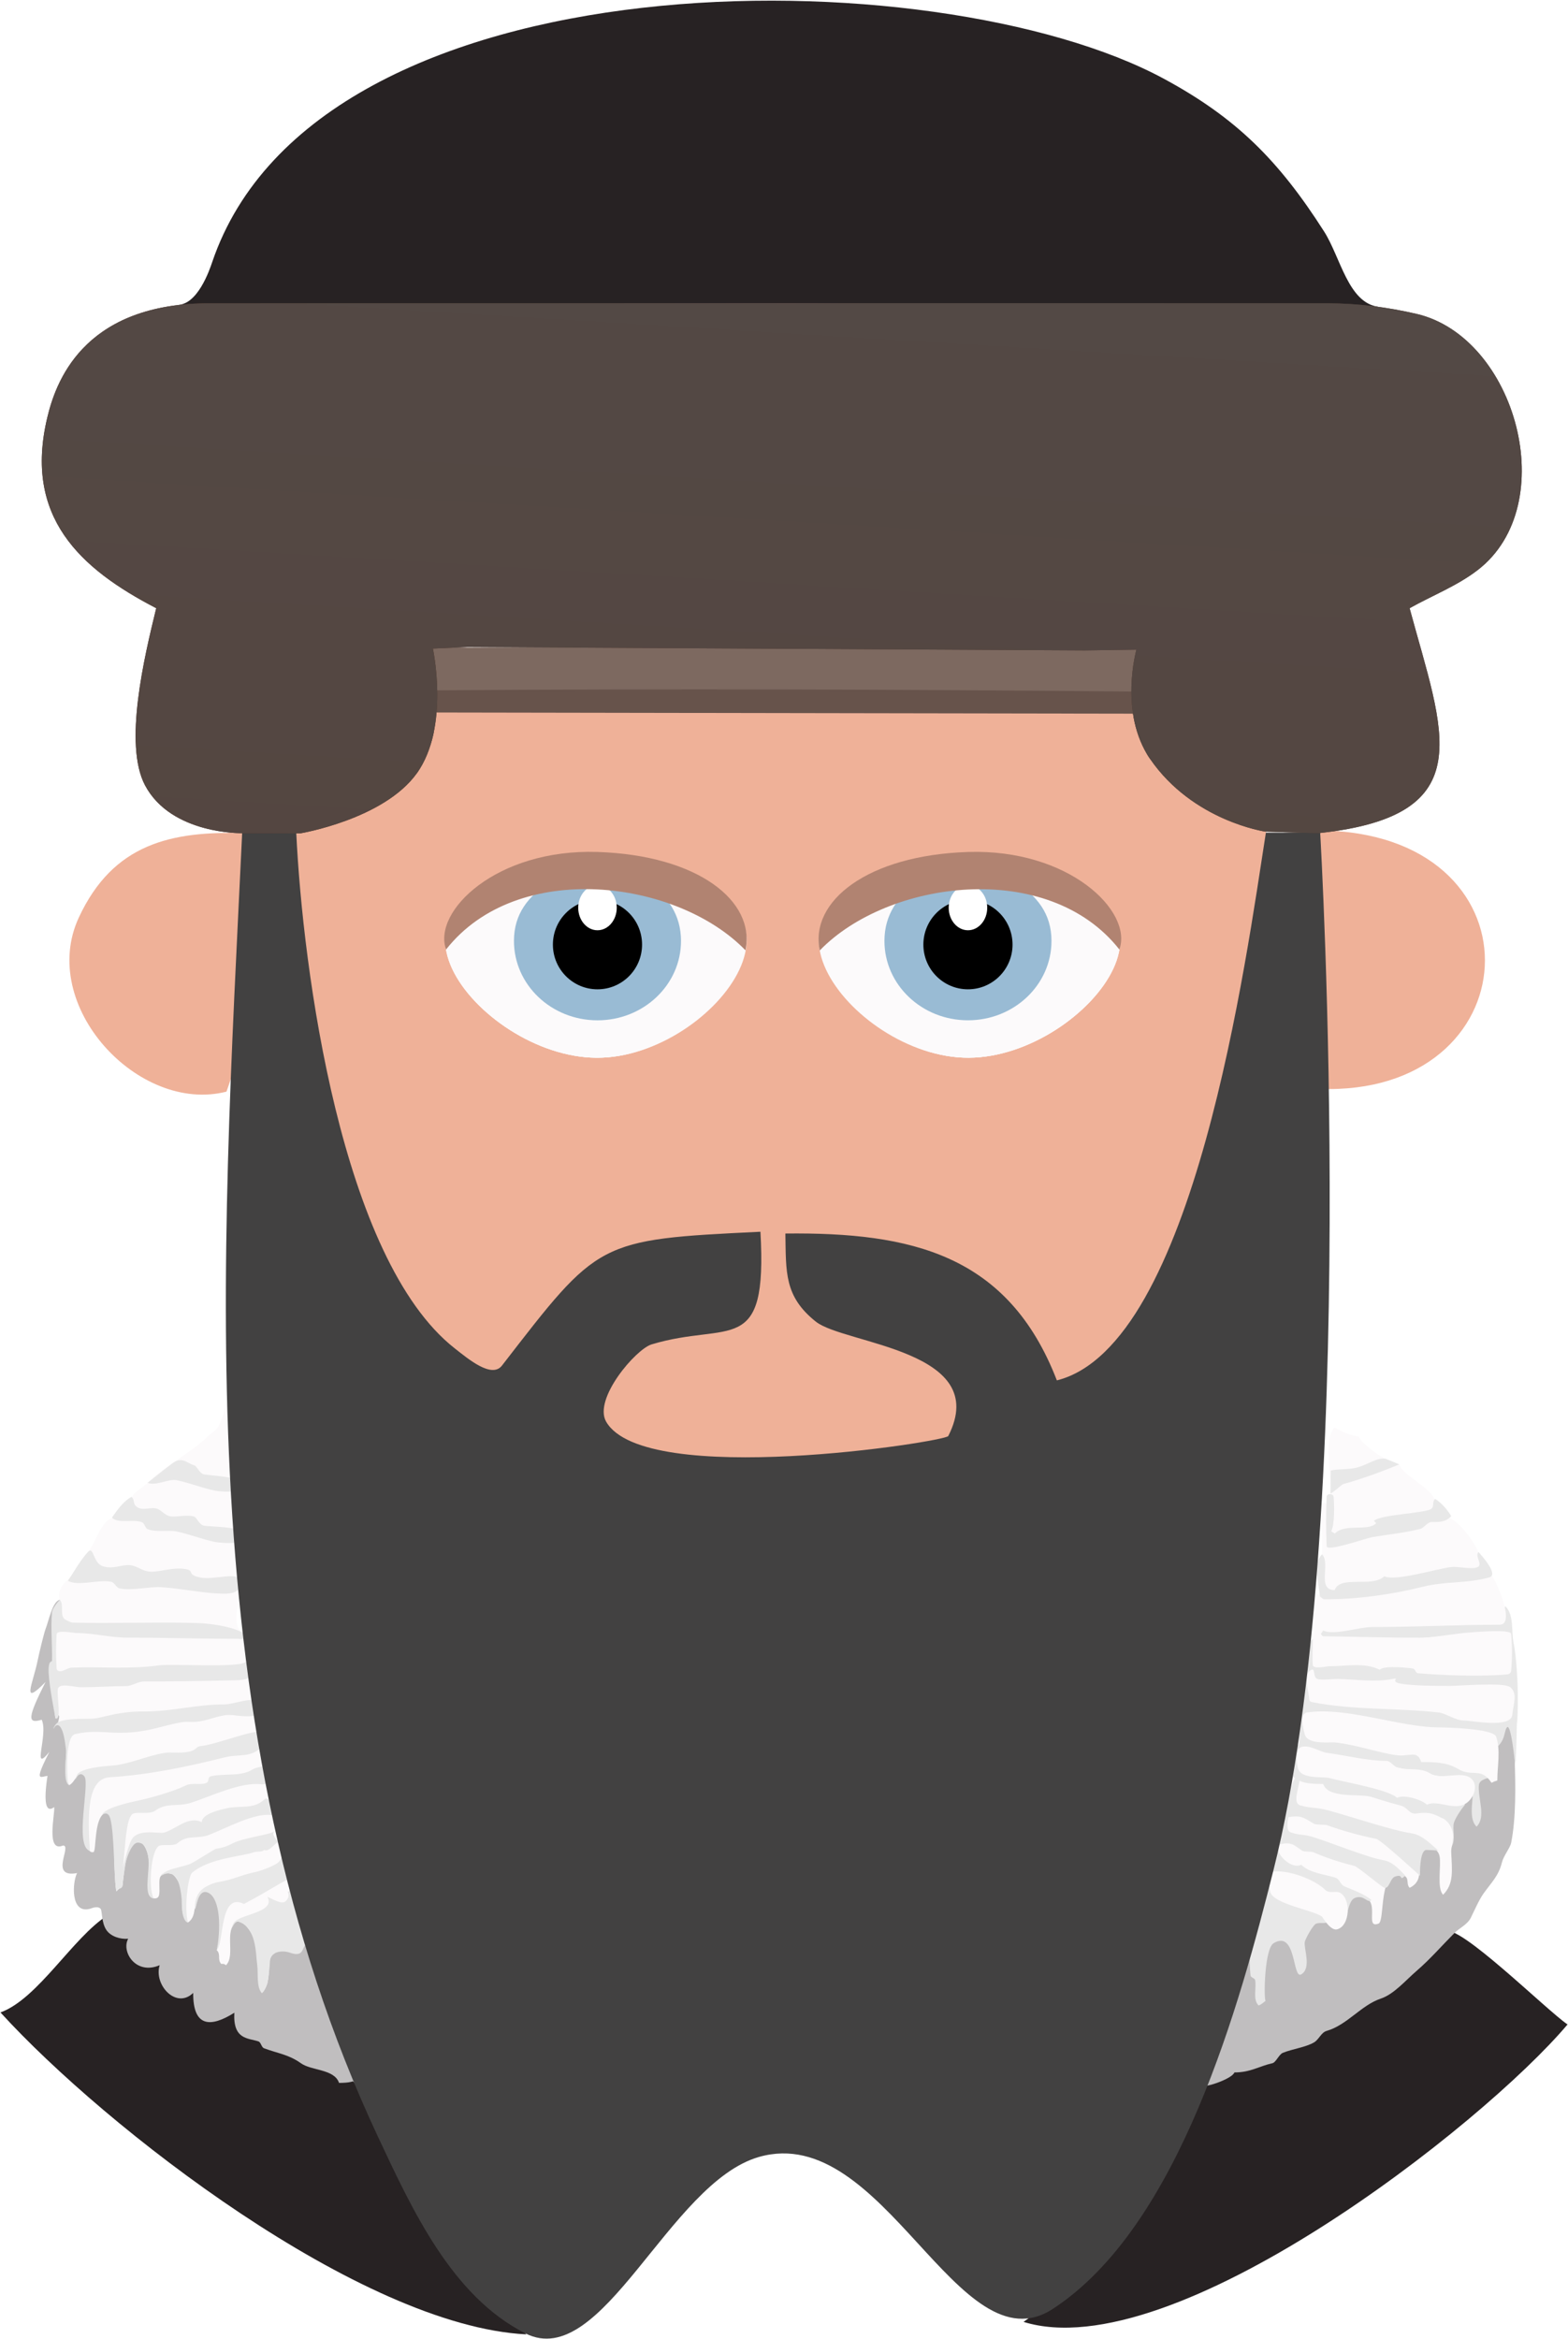 <?xml version="1.0" encoding="UTF-8" standalone="no"?>
<!DOCTYPE svg PUBLIC "-//W3C//DTD SVG 1.1//EN" "http://www.w3.org/Graphics/SVG/1.1/DTD/svg11.dtd">
<!-- Created with Vectornator (http://vectornator.io/) -->
<svg height="100%" stroke-miterlimit="10" style="fill-rule:nonzero;clip-rule:evenodd;stroke-linecap:round;stroke-linejoin:round;" version="1.1" viewBox="0 0 222 331" width="100%" xml:space="preserve" xmlns="http://www.w3.org/2000/svg" xmlns:vectornator="http://vectornator.io" xmlns:xlink="http://www.w3.org/1999/xlink">
<defs>
<filter color-interpolation-filters="sRGB" filterUnits="userSpaceOnUse" height="43.729" id="Filter" width="206.755" x="6.654" y="115.099">
<feDropShadow dx="-2.82391e-06" dy="0.769" flood-color="#000000" flood-opacity="0.6" in="SourceGraphic" result="Shadow" stdDeviation="1.269"/>
</filter>
<filter color-interpolation-filters="sRGB" filterUnits="userSpaceOnUse" height="121.802" id="Filter_2" width="144.008" x="38.432" y="89.361">
<feDropShadow dx="-2.82391e-06" dy="0.769" flood-color="#000000" flood-opacity="0.6" in="SourceGraphic" result="Shadow" stdDeviation="1.269"/>
</filter>
<filter color-interpolation-filters="sRGB" filterUnits="userSpaceOnUse" height="65.739" id="Filter_3" width="228.212" x="-3.106" y="268.505">
<feDropShadow dx="-2.82391e-06" dy="0.769" flood-color="#000000" flood-opacity="0.6" in="SourceGraphic" result="Shadow" stdDeviation="1.269"/>
</filter>
<filter color-interpolation-filters="sRGB" filterUnits="userSpaceOnUse" height="103.125" id="Filter_4" width="216.941" x="1.132" y="196.006">
<feDropShadow dx="-2.82391e-06" dy="0.769" flood-color="#000000" flood-opacity="0.6" in="SourceGraphic" result="Shadow" stdDeviation="1.269"/>
</filter>
<filter color-interpolation-filters="sRGB" filterUnits="userSpaceOnUse" height="12.572" id="Filter_5" width="107.862" x="57.072" y="93.354">
<feDropShadow dx="-6.49713e-06" dy="1.769" flood-color="#000000" flood-opacity="0.6" in="SourceGraphic" result="Shadow" stdDeviation="1.269"/>
</filter>
<filter color-interpolation-filters="sRGB" filterUnits="userSpaceOnUse" height="24.175" id="Filter_6" width="111.389" x="54.844" y="90.185">
<feDropShadow dx="-6.49713e-06" dy="1.769" flood-color="#000000" flood-opacity="0.6" in="SourceGraphic" result="Shadow" stdDeviation="1.269"/>
</filter>
<filter color-interpolation-filters="sRGB" filterUnits="userSpaceOnUse" height="219.432" id="Filter_7" width="162.626" x="28.806" y="115.415">
<feDropShadow dx="-2.82391e-06" dy="0.769" flood-color="#000000" flood-opacity="0.6" in="SourceGraphic" result="Shadow" stdDeviation="1.269"/>
</filter>
<filter color-interpolation-filters="sRGB" filterUnits="userSpaceOnUse" height="49.668" id="Filter_8" width="176.578" x="21.765" y="-3.847">
<feDropShadow dx="-2.82391e-06" dy="-0.769" flood-color="#000000" flood-opacity="0.6" in="SourceGraphic" result="Shadow" stdDeviation="1.269"/>
</filter>
<linearGradient gradientTransform="matrix(1 0 0 1 0 0)" gradientUnits="userSpaceOnUse" id="LinearGradient" x1="5.918" x2="215.457" y1="80.412" y2="80.412">
<stop offset="0" stop-color="#553325"/>
<stop offset="1" stop-color="#533d33"/>
</linearGradient>
<filter color-interpolation-filters="sRGB" filterUnits="userSpaceOnUse" height="81.353" id="Filter_9" width="215.883" x="2.746" y="40.504">
<feDropShadow dx="-2.82391e-06" dy="0.769" flood-color="#000000" flood-opacity="0.6" in="SourceGraphic" result="Shadow" stdDeviation="1.269"/>
</filter>
<linearGradient gradientTransform="matrix(1 0 0 1 4.44089e-16 0)" gradientUnits="userSpaceOnUse" id="LinearGradient_2" x1="113.714" x2="133.045" y1="313.38" y2="-4.742">
<stop offset="0" stop-color="#554138"/>
<stop offset="1" stop-color="#534a47"/>
</linearGradient>
<filter color-interpolation-filters="sRGB" filterUnits="userSpaceOnUse" height="81.353" id="Filter_10" width="215.883" x="2.746" y="38.966">
<feDropShadow dx="-2.82391e-06" dy="-0.769" flood-color="#000000" flood-opacity="0.6" in="SourceGraphic" result="Shadow" stdDeviation="1.269"/>
</filter>
<filter color-interpolation-filters="sRGB" filterUnits="userSpaceOnUse" height="32.52" id="Filter_11" width="49.514" x="112.289" y="121.197">
<feDropShadow dx="-1.8366e-06" dy="0.5" flood-color="#000000" flood-opacity="0.6" in="SourceGraphic" result="Shadow" stdDeviation="1.269"/>
<feGaussianBlur in="Shadow" result="Blur" stdDeviation="0.25"/>
</filter>
<filter color-interpolation-filters="sRGB" filterUnits="userSpaceOnUse" height="27.042" id="Filter_12" width="31.244" x="121.424" y="121.441">
<feDropShadow dx="-1.8366e-06" dy="0.5" flood-color="#000000" flood-opacity="0.6" in="SourceGraphic" result="Shadow" stdDeviation="1.269"/>
<feGaussianBlur in="Shadow" result="Blur" stdDeviation="0.25"/>
</filter>
<filter color-interpolation-filters="sRGB" filterUnits="userSpaceOnUse" height="32.519" id="Filter_13" width="49.51" x="112.727" y="121.441">
<feDropShadow dx="-1.8366e-06" dy="0.5" flood-color="#000000" flood-opacity="0.6" in="SourceGraphic" result="Shadow" stdDeviation="1.269"/>
<feGaussianBlur in="Shadow" result="Blur" stdDeviation="0.25"/>
</filter>
<filter color-interpolation-filters="sRGB" filterUnits="userSpaceOnUse" height="20.88" id="Filter_14" width="24.9" x="124.595" y="124.113">
<feGaussianBlur in="SourceGraphic" result="Blur" stdDeviation="0.25"/>
</filter>
<filter color-interpolation-filters="sRGB" filterUnits="userSpaceOnUse" height="19" id="Filter_15" width="18.968" x="127.562" y="124.923">
<feDropShadow dx="-2.82391e-06" dy="0.769" flood-color="#000000" flood-opacity="0.6" in="SourceGraphic" result="Shadow" stdDeviation="1.269"/>
</filter>
<filter color-interpolation-filters="sRGB" filterUnits="userSpaceOnUse" height="12.718" id="Filter_16" width="11.799" x="131.146" y="122.85">
<feDropShadow dx="-2.82391e-06" dy="0.769" flood-color="#000000" flood-opacity="0.6" in="SourceGraphic" result="Shadow" stdDeviation="1.269"/>
</filter>
<filter color-interpolation-filters="sRGB" filterUnits="userSpaceOnUse" height="20.26" id="Filter_17" width="49.153" x="112.742" y="117.878">
<feDropShadow dx="-1.82491e-06" dy="0.497" flood-color="#000000" flood-opacity="0.6" in="SourceGraphic" result="Shadow" stdDeviation="1.261"/>
</filter>
<filter color-interpolation-filters="sRGB" filterUnits="userSpaceOnUse" height="32.524" id="Filter_18" width="49.514" x="59.835" y="121.196">
<feDropShadow dx="-1.8366e-06" dy="0.5" flood-color="#000000" flood-opacity="0.6" in="SourceGraphic" result="Shadow" stdDeviation="1.269"/>
<feGaussianBlur in="Shadow" result="Blur" stdDeviation="0.25"/>
</filter>
<filter color-interpolation-filters="sRGB" filterUnits="userSpaceOnUse" height="27.044" id="Filter_19" width="31.244" x="68.97" y="121.441">
<feDropShadow dx="-1.8366e-06" dy="0.5" flood-color="#000000" flood-opacity="0.6" in="SourceGraphic" result="Shadow" stdDeviation="1.269"/>
<feGaussianBlur in="Shadow" result="Blur" stdDeviation="0.25"/>
</filter>
<filter color-interpolation-filters="sRGB" filterUnits="userSpaceOnUse" height="32.522" id="Filter_20" width="49.51" x="59.401" y="121.441">
<feDropShadow dx="-1.8366e-06" dy="0.5" flood-color="#000000" flood-opacity="0.6" in="SourceGraphic" result="Shadow" stdDeviation="1.269"/>
<feGaussianBlur in="Shadow" result="Blur" stdDeviation="0.25"/>
</filter>
<filter color-interpolation-filters="sRGB" filterUnits="userSpaceOnUse" height="20.883" id="Filter_21" width="24.9" x="72.142" y="124.113">
<feGaussianBlur in="SourceGraphic" result="Blur" stdDeviation="0.25"/>
</filter>
<filter color-interpolation-filters="sRGB" filterUnits="userSpaceOnUse" height="19.002" id="Filter_22" width="18.968" x="75.108" y="124.923">
<feDropShadow dx="-2.82391e-06" dy="0.769" flood-color="#000000" flood-opacity="0.6" in="SourceGraphic" result="Shadow" stdDeviation="1.269"/>
</filter>
<filter color-interpolation-filters="sRGB" filterUnits="userSpaceOnUse" height="12.719" id="Filter_23" width="11.799" x="78.692" y="122.849">
<feDropShadow dx="-2.82391e-06" dy="0.769" flood-color="#000000" flood-opacity="0.6" in="SourceGraphic" result="Shadow" stdDeviation="1.269"/>
</filter>
<filter color-interpolation-filters="sRGB" filterUnits="userSpaceOnUse" height="20.237" id="Filter_24" width="49.12" x="59.742" y="117.877">
<feDropShadow dx="-1.82491e-06" dy="0.497" flood-color="#000000" flood-opacity="0.6" in="SourceGraphic" result="Shadow" stdDeviation="1.261"/>
</filter>
</defs>
<path d="M0 0L222 0L222 331L0 331L0 0Z" fill="#424141" fill-opacity="0" fill-rule="nonzero" opacity="1" stroke="none"/>
<clipPath id="ArtboardFrame">
<rect height="331" width="222" x="0" y="0"/>
</clipPath>
<g clip-path="url(#ArtboardFrame)" id="Gutenberg-Shadowed" layerName="Gutenberg Shadowed">
<g opacity="1" layerName="Gutenberg.Shadowed">
<g opacity="1" layerName="Face">
<g filter="url(#Filter)" layerName="Group 1" shadowAngle="1.571" shadowColor="#000000" shadowOffset="0.769" shadowOpacity="0.6" shadowRadius="2.538">
<path d="M32.067 154.461C37.292 139.971 34.68 130.227 34.68 117.888C24.183 117.549 16.016 119.402 11.168 129.806C5.345 142.307 19.613 157.647 32.067 154.461Z" fill="#efb198" fill-rule="nonzero" opacity="1" stroke="none" layerName="path"/>
<path d="M188.107 154.098C217.181 154.098 218.518 117.697 186.698 117.502C186.977 129.618 187.514 156.699 188.107 154.098Z" fill="#efb198" fill-rule="nonzero" opacity="1" stroke="none" layerName="path"/>
</g>
<path d="M107.151 174.922C108.175 192.846 102.462 186.581 91.398 189.9C88.594 190.742 82.487 199.891 84.595 201.695C93.961 211.981 135.048 204.911 135.457 204.107C141.673 191.917 122.621 189.444 116.156 186.823C113.036 185.325 112.622 180.654 112.517 175.224C130.304 175.028 142.007 178.238 148.898 196.074C168.436 191.187 178.027 135.8 179.268 117.662C163.368 110.492 162.183 107.339 160.888 91.925L61.293 91.765C62.472 112.589 47.042 116.73 41.61 117.405C41.447 133.834 44.347 186.168 70.883 195.397C84.608 177.671 84.008 176.035 107.151 174.922Z" fill="#efb198" fill-rule="nonzero" filter="url(#Filter_2)" stroke="none" layerName="path" shadowAngle="1.571" shadowColor="#000000" shadowOffset="0.769" shadowOpacity="0.6" shadowRadius="2.538"/>
</g>
<g filter="url(#Filter_3)" layerName="Group 5" shadowAngle="1.571" shadowColor="#000000" shadowOffset="0.769" shadowOpacity="0.6" shadowRadius="2.538">
<path d="M221.934 286.452C209.833 300.772 165.99 335.062 144.916 328.538C158.145 319.223 160.997 307.729 169.438 295.749C172.766 291.025 177.912 291.428 186.699 285.821C195.485 280.213 199.383 277.301 204.584 273.32C206.372 271.952 218.953 284.427 221.934 286.452Z" fill="#272223" fill-rule="nonzero" opacity="1" stroke="none" layerName="Curve 1"/>
<path d="M0.066 284.751C14.945 301.069 51.108 329.125 74.517 330.303C63.698 318.611 59.216 307.478 50.723 295.425C47.395 290.702 42.62 290.153 32.473 282.849C23.73 276.553 16.892 269.944 15.203 271.025C10.285 274.169 5.391 282.814 0.066 284.751Z" fill="#272223" fill-rule="nonzero" opacity="1" stroke="none" layerName="path"/>
</g>
<g filter="url(#Filter_4)" layerName="Group 6" shadowAngle="1.571" shadowColor="#000000" shadowOffset="0.769" shadowOpacity="0.6" shadowRadius="2.538">
<g opacity="1" layerName="right">
<path d="M213.462 244.259C213.088 244.634 211.699 246.706 211.666 247.198C211.56 248.722 212.42 250.69 211.339 251.77C209.226 250.185 209.608 253.012 208.727 253.893C208.481 253.648 208.481 253.648 208.237 253.403C207.719 253.921 207.587 255.151 206.931 255.525C206.632 255.696 206.195 255.608 205.951 255.852C206.114 256.015 206.114 256.015 206.278 256.178C205.385 257.964 205.814 259.881 204.971 261.567C204.07 263.369 206.128 265.634 204.645 267.117C203.937 266.409 204.876 259.473 201.869 261.077C201.187 261.44 200.807 262.301 200.073 262.546C200.073 263.586 200.482 264.912 199.747 265.648C199.502 265.403 199.502 265.403 199.257 265.158C199.093 265.24 199.093 265.24 198.93 265.321C195.736 262.127 195.201 271.5 194.849 271.852C194.055 271.059 195.048 269.864 194.359 269.076C190.678 264.87 190.646 272.669 189.298 272.669C187.784 272.669 187.305 270.179 185.052 272.995C184.889 272.832 184.889 272.832 184.726 272.669C183.102 274.293 185.697 277.249 184.073 278.873C183.422 278.221 183.301 276.219 183.093 275.281C182.84 274.139 180.021 274.415 179.501 275.281C178.282 277.314 179.722 282.081 178.358 283.445C177.585 282.671 178.228 281.256 178.031 280.179C177.977 279.876 177.41 279.832 177.378 279.526C177.184 277.577 177.482 275.605 177.378 273.648C177.368 273.436 176.873 273.232 176.725 273.158C175.677 274.208 177.121 275.865 176.072 276.914C175.91 276.832 175.91 276.832 175.746 276.751C174.653 277.843 175.907 279.53 175.257 280.833C174.928 281.488 173.754 282.236 173.624 282.955C173.275 284.871 174.383 285.913 172.481 286.546C172.481 288.75 171.665 290.913 170.848 292.751C170.503 293.527 169.571 293.997 169.868 295.037C170.049 295.671 174.45 294.189 174.767 293.241C177.062 293.241 178.236 292.361 180.154 291.935C180.644 291.826 181.086 290.68 181.624 290.465C183.039 289.899 184.796 289.702 186.032 288.996C186.734 288.595 187.05 287.586 187.828 287.363C190.724 286.536 192.714 283.721 195.502 282.792C197.366 282.17 199.047 280.173 200.563 278.873C202.451 277.255 204.246 275.191 205.951 273.485C206.606 272.831 207.766 272.305 208.237 271.362C208.673 270.49 209.387 268.839 210.033 267.934C211.185 266.321 212.162 265.46 212.646 263.526C212.881 262.583 213.81 261.456 213.952 260.75C214.658 257.22 214.579 252.536 214.442 248.831C214.382 247.243 215.102 245.079 213.462 244.259Z" fill="#c0bebf" fill-rule="nonzero" opacity="1" stroke="none" layerName="path"/>
<path d="M213.135 227.279C212.413 228.003 213.357 229.046 212.319 229.565C210.664 230.393 208.61 229.387 206.768 229.565C202.703 229.958 198.606 229.891 194.523 229.891C193.198 229.891 187.016 230.102 186.685 230.871C186.624 231.015 186.575 231.839 187.012 231.851C190.983 231.956 194.958 231.904 198.93 231.851C203.277 231.794 207.2 231.034 211.666 231.034C211.733 231.034 213.601 230.975 213.625 231.361C213.727 232.991 213.727 234.63 213.625 236.259C213.615 236.413 213.451 236.568 213.299 236.586C209.739 236.981 203.848 236.77 200.726 236.423C200.42 236.388 200.376 235.827 200.073 235.77C199.761 235.71 195.918 235.354 195.339 235.933C192.73 234.629 188.969 236.205 186.195 235.28C186.195 234.132 186.68 232.662 185.869 231.851C184.737 232.983 185.307 236.005 185.052 237.402C184.998 237.705 184.463 237.754 184.399 238.055C184.341 238.332 183.951 241.709 183.909 242.301C183.809 243.766 184.011 245.243 183.909 246.708C183.889 247.014 183.251 247.145 183.093 247.198C183.093 247.906 183.121 248.614 183.093 249.321C183.067 249.976 183.017 250.631 182.93 251.28C182.661 253.297 185.717 251.946 186.685 252.913C186.522 253.158 186.522 253.158 186.359 253.403C186.984 254.028 192.741 254.223 194.033 254.546C195.499 254.912 195.06 256.723 196.939 257.055C197.359 257.129 198.542 256.169 198.93 256.342C200.414 257.001 202.726 256.724 204.318 257.321C205.268 257.677 204.659 260.927 205.298 261.567C206.149 260.716 205.686 259.374 205.794 258.177C205.862 257.435 206.963 255.896 207.421 255.362C206.022 253.963 203.72 255.786 202.196 254.872C201.057 254.189 199.289 253.753 197.897 253.5C195.941 253.144 194.317 253.012 192.563 252.26C191.607 251.85 191.032 252.265 190.006 251.808C189.492 251.58 188.819 251.363 188.318 251.28C187.272 251.106 186.042 251.448 185.052 250.953C184.012 250.433 182.996 247.838 184.563 247.525C185.018 247.434 186.446 248.173 187.929 248.469C190.07 248.897 192.386 248.981 192.563 249.157C193.079 248.9 203.015 251.348 204.645 251.443C204.736 251.449 208.12 251.232 208.4 252.26C208.899 254.087 207.675 257.086 209.053 258.464C210.441 257.077 209.222 254.543 209.38 252.586C209.446 251.776 210.643 251.621 211.176 251.443C210.134 249.88 207.053 250.993 206.441 249.157C205.143 249.157 202.148 249.599 201.216 248.668C201.379 248.504 201.379 248.504 201.543 248.341C200.616 247.414 198.925 248.171 197.624 248.014C194.193 247.603 190.279 246.428 186.522 246.218C186.198 246.201 186.022 246.282 185.706 246.055C184.595 245.262 184.852 244.724 185.052 243.117C185.124 242.545 191.699 242.579 192.727 243.607C194.326 242.806 199.244 243.983 201.053 244.586C204.207 245.638 208.028 244.307 211.176 245.565C211.93 245.867 211.271 246.804 211.829 247.361C212.746 246.444 212.847 246.065 213.135 244.912C213.353 244.042 213.857 243.321 214.538 249.859C214.727 247.687 214.727 244.333 214.768 243.932C215.053 241.141 214.877 235.332 214.278 232.341C213.972 230.81 214.377 228.521 213.135 227.279Z" fill="#e8e8e8" fill-rule="nonzero" opacity="1" stroke="none" layerName="path"/>
<path d="M186.359 225.483C185.125 226.717 186.079 228.964 186.032 230.708C186.018 231.201 185.869 231.685 185.869 232.177C185.869 233.32 185.77 234.467 185.869 235.606C185.923 236.221 187.87 235.77 188.155 235.77C190.555 235.77 193.192 235.186 195.339 236.259C196.02 235.577 199.788 236.031 200.073 236.096C200.373 236.165 200.42 236.721 200.726 236.749C204.047 237.051 209.806 237.261 213.462 236.912C213.692 236.89 213.932 236.652 213.952 236.423C214.1 234.687 214.1 232.933 213.952 231.198C213.886 230.439 208.481 230.975 207.713 231.018C206.684 231.075 202.562 231.734 201.538 231.734C195.956 231.734 193.273 231.604 187.338 231.524C187.185 231.522 187.12 231.306 187.012 231.198C187.175 230.953 187.175 230.953 187.338 230.708C188.822 231.45 192.43 230.218 194.196 230.218C200.28 230.218 206.414 229.891 212.319 229.891C214.785 229.891 211.42 222.782 211.013 222.708C209.384 222.412 207.909 223.478 206.441 223.687C202.067 224.313 197.993 224.452 193.869 225.483C192.097 225.927 187.813 226.575 186.359 225.483Z" fill="#fcfafb" fill-rule="nonzero" opacity="1" stroke="none" layerName="path"/>
<path d="M188.971 201.973C187.34 203.604 188.485 208.466 188.374 211.32C188.343 212.116 188.539 212.691 188.155 213.075C187.828 212.829 187.828 212.829 187.502 212.585C187.393 212.693 187.182 212.758 187.175 212.911C187.071 215.249 187.175 217.592 187.175 219.932C187.175 220.438 186.416 225.483 188.645 225.483C189.146 225.483 189.298 224.615 189.788 224.503C190.861 224.26 192.109 224.581 193.053 224.013C194.161 223.35 194.938 224.414 195.992 223.36C196.699 223.714 197.702 223.271 198.44 223.197C200.375 223.004 208.309 221.519 209.38 222.055C210.918 220.517 206.3 214.376 204.645 214.708C202.549 215.127 200.451 215.974 198.604 216.667C197.236 217.18 195.325 216.865 193.869 217.157C192.16 217.498 189.598 219.053 187.828 218.463C187.828 217.166 187.558 217.589 188.155 216.993C189.202 218.041 198.684 214.244 199.583 214.054C199.835 214.002 202.796 214.54 203.175 213.401C204.008 210.902 198.769 209.161 198.114 207.197C196.767 207.197 192.772 204.397 192.4 203.278C191.715 203.278 189.38 202.38 188.971 201.973Z" fill="#fcfafb" fill-rule="nonzero" opacity="1" stroke="none" layerName="path"/>
<path d="M182.767 251.117C181.718 252.165 181.95 254.41 181.95 255.852C181.95 256.832 181.758 257.83 181.95 258.791C182.114 259.611 185.251 260.191 185.869 260.26C186.795 260.363 187.244 261.267 187.991 261.567C188.71 261.854 190.169 261.664 190.93 261.893C191.904 262.185 192.613 263.112 193.543 263.526C194.26 263.845 197.034 263.624 197.678 264.268C196.705 264.46 193.454 264.429 191.793 263.884C188.218 262.712 183.144 259.971 180.807 260.75C180.807 261.403 180.679 262.069 180.807 262.71C180.948 263.415 188.437 265.942 189.788 266.954C190.71 267.646 192.069 266.942 192.563 268.423C195.742 268.423 193.04 273.033 195.176 272.179C196.152 271.788 195.053 264.229 198.604 265.321C199.657 265.646 198.997 266.53 199.583 267.117C201.713 266.052 200.558 264.193 201.216 262.383C201.788 260.811 203.597 261.315 203.829 262.71C204.054 264.066 203.407 267.186 204.318 268.097C205.858 266.557 205.588 264.716 205.461 262.056C205.431 261.432 205.825 260.35 205.712 259.479C205.577 258.437 204.901 257.632 204.408 257.382C203.191 256.764 202.499 256.301 200.597 256.597C199.466 256.772 199.393 255.758 198.303 255.481C196.444 255.008 194.206 254.262 194.033 254.219C192.305 253.787 188.028 254.492 187.338 252.423C185.356 252.423 183.996 252.347 182.767 251.117Z" fill="#fcfafb" fill-rule="nonzero" opacity="1" stroke="none" layerName="path"/>
<path d="M182.555 254.757C181.611 255.7 181.363 258.456 181.134 259.771C181.091 260.017 180.205 260.72 180.154 261.077C179.815 263.452 179.5 265.17 179.174 267.444C179.076 268.136 178.091 268.914 178.031 269.566C177.934 270.651 178.172 271.752 178.031 272.832C177.977 273.253 177.086 273.225 177.052 273.648C176.898 275.602 176.857 277.577 177.052 279.526C177.083 279.832 177.652 279.876 177.705 280.179C177.912 281.369 177.34 282.917 178.195 283.772C178.765 283.486 178.424 283.681 179.174 283.118C178.906 282.579 179.042 275.719 180.317 274.955C183.575 273 182.964 280.127 184.236 279.363C185.71 278.478 184.592 275.762 184.726 274.791C184.776 274.432 185.882 272.349 186.359 272.179C186.932 271.974 187.725 272.282 188.155 271.852C187.543 271.241 187.738 271.581 187.502 270.873C186.024 270.873 185.407 269.93 184.073 269.566C181.968 268.992 179.746 268.502 180.154 265.648C180.323 264.468 184.7 266.439 185.052 266.791C185.138 266.877 185.258 266.954 185.379 266.954C185.627 266.954 189.889 268.341 189.951 268.423C190.412 269.039 190.646 269.707 190.649 270.925C190.652 271.799 190.835 269.01 191.747 268.587C193.093 267.962 193.616 269.41 194.163 268.862C193.383 268.083 191.405 267.356 190.441 266.954C189.63 266.617 189.792 265.894 188.971 265.648C187.407 265.178 185.399 265.015 184.236 263.853C182.512 264.714 179.723 261.261 181.46 260.914C182.965 260.612 183.341 261.187 184.399 261.893C184.582 262.014 185.728 261.996 185.869 262.056C187.825 262.894 189.64 263.489 191.747 264.016C192.284 264.15 195.525 266.953 195.994 267.096C196.701 267.314 196.8 265.788 197.496 265.536C198.845 265.044 198.007 266.336 198.962 265.38C198.056 264.473 197.19 263.442 195.887 263.215C193.662 262.829 189.109 260.984 186.21 260.03C184.429 259.444 184.21 259.762 182.767 259.281C181.522 258.865 183.081 255.809 182.555 254.757Z" fill="#e8e8e8" fill-rule="nonzero" opacity="1" stroke="none" layerName="path"/>
<path d="M201.216 249.321C203.159 249.321 204.862 249.353 206.441 250.3C208.468 251.517 209.636 249.949 211.176 252.26C211.656 252.019 211.387 252.135 211.992 251.933C211.992 249.864 212.483 247.692 211.829 245.729C211.452 244.598 204.865 244.422 203.829 244.422C198.112 244.422 190.812 241.477 185.052 242.301C184.023 242.447 184.464 244.396 184.726 245.402C185.117 246.901 188.261 246.477 188.971 246.545C191.796 246.815 195.009 247.968 197.624 248.341C199.61 248.625 200.622 247.536 201.216 249.321Z" fill="#fcfafb" fill-rule="nonzero" opacity="1" stroke="none" layerName="path"/>
<path d="M185.706 236.259C184.394 236.803 185.27 239.089 185.379 240.505C185.391 240.658 185.555 240.801 185.706 240.831C191.532 241.996 197.61 241.646 203.665 242.301C204.69 242.411 206.058 243.444 207.257 243.444C208.31 243.444 213.95 244.609 214.115 242.627C214.229 241.249 214.947 239.577 213.789 238.709C212.858 238.01 206.785 238.545 205.298 238.545C203.275 238.545 200.124 238.548 198.277 238.219C196.636 237.925 198.395 237.313 197.134 237.566C194.626 238.067 192.018 237.619 189.461 237.566C188.672 237.549 187.141 237.772 186.522 237.566C185.857 237.344 186.248 236.034 185.706 236.259Z" fill="#fcfafb" fill-rule="nonzero" opacity="1" stroke="none" layerName="path"/>
<path d="M197.787 254.382C198.817 253.868 201.312 254.641 202.032 255.362C203.605 254.576 206.031 256.408 207.747 255.035C208.714 254.262 209.362 252.507 208.237 251.607C206.866 250.511 204.07 251.921 202.522 250.953C201.048 250.032 199.611 250.553 197.95 250.137C197.338 249.985 196.857 249.157 196.319 249.157C193.568 249.157 190.619 248.387 187.828 248.014C186.891 247.889 185.377 246.818 184.236 247.198C183.18 247.55 183.708 249.986 183.746 250.137C184.173 251.846 187.266 251.306 188.318 251.607C190.174 252.137 196.616 253.211 197.787 254.382Z" fill="#fcfafb" fill-rule="nonzero" opacity="1" stroke="none" layerName="path"/>
<path d="M187.175 219.932C185.788 221.32 186.74 223.85 186.848 225.81C186.855 225.929 187.358 226.299 187.502 226.299C192.157 226.299 197.039 225.62 201.356 224.54C204.724 223.698 207.535 224.101 210.85 223.197C212.29 222.805 209.616 219.952 209.337 219.604C208.762 220.179 209.964 221.355 209.217 221.729C208.422 222.125 206.491 221.614 205.461 221.729C203.464 221.95 197.536 223.806 195.992 223.034C194.334 224.692 189.69 222.838 188.971 224.993C186.369 224.993 188.436 221.194 187.175 219.932Z" fill="#e8e8e8" fill-rule="nonzero" opacity="1" stroke="none" layerName="path"/>
<path d="M180.154 264.831C179.231 264.956 179.719 266.682 179.827 267.607C180.035 269.37 186.021 270.293 187.175 271.199C187.233 271.245 188.358 273.23 189.298 272.995C191.187 272.523 191.335 268.531 189.624 267.77C189.128 267.55 188.144 267.923 187.665 267.444C186.184 265.963 182.459 264.519 180.154 264.831Z" fill="#fcfafb" fill-rule="nonzero" opacity="1" stroke="none" layerName="path"/>
<path d="M205.461 214.544C205.08 213.782 203.942 212.478 203.175 212.095C202.683 212.589 203.162 213.245 202.522 213.565C201.402 214.125 195.402 214.317 194.523 215.197C194.686 215.361 194.686 215.361 194.849 215.524C193.608 216.764 190.477 215.488 188.971 216.993C188.726 216.83 188.726 216.83 188.481 216.667C188.971 215.687 188.927 212.84 188.808 211.769C188.757 211.315 187.85 211.287 187.828 211.769C187.725 214.106 187.725 216.452 187.828 218.789C187.865 219.617 193.364 217.648 194.359 217.483C196.701 217.093 198.813 216.901 201.053 216.34C201.64 216.194 202.085 215.361 202.686 215.361C203.794 215.361 204.601 215.405 205.461 214.544Z" fill="#e8e8e8" fill-rule="nonzero" opacity="1" stroke="none" layerName="path"/>
<path d="M183.878 250.942C182.75 251.885 182.452 254.64 182.179 255.955C182.127 256.202 180.492 257.445 182.569 257.098C184.369 256.797 184.819 257.372 186.084 258.078C186.303 258.199 187.673 258.181 187.841 258.241C190.181 259.079 192.351 259.674 194.871 260.201C195.513 260.335 201.045 265.413 201.045 265.413C201.045 265.413 200.947 261.751 201.955 261.764C202.729 261.774 203.643 261.846 203.643 261.846C202.559 260.938 201.38 259.626 199.822 259.4C197.161 259.014 191.716 257.169 188.25 256.215C186.12 255.629 185.857 255.946 184.131 255.466C182.643 255.05 184.507 251.994 183.878 250.942Z" fill="#e8e8e8" fill-rule="nonzero" opacity="1" stroke="none" layerName="path"/>
<path d="M188.374 211.32C188.623 211.295 190.001 210.038 190.174 209.992C192.572 209.343 195.745 208.204 198.114 207.197L196.181 206.411C194.918 206.219 193.802 207.168 192.219 207.625C190.961 207.988 189.186 207.82 188.406 208.095L188.374 211.32Z" fill="#e8e8e8" fill-rule="nonzero" opacity="1" stroke="none" layerName="path"/>
</g>
<g opacity="1" layerName="Group 9">
<path d="M6.993 247.876C4.073 253.604 6.592 250.375 7.535 251.565C7.813 251.916 7.164 253.75 7.812 253.626C7.812 253.626 8.839 253.28 9.085 253.918C9.214 254.252 8.821 255.987 9.246 257.225C9.633 258.354 10.393 243.425 9.443 244.244C9.231 243.879 9.336 244.084 8.292 242.692C8.207 237.989 9.168 226.215 8.467 226.368C7.423 226.597 6.931 229.262 6.447 230.504C6.244 231.026 5.544 233.882 5.329 234.958C4.693 238.146 2.886 241.634 6.447 237.993C3.846 243.144 3.887 243.94 5.906 243.334C6.878 245.468 4.383 251.106 6.993 247.876ZM10.915 265.032C10.271 266.193 9.876 270.969 12.842 270.054C12.842 270.054 13.887 269.59 14.268 270.123C14.468 270.402 14.359 272.014 15.042 273.058C15.664 274.01 17.032 274.418 18.146 274.324C17.14 276.155 19.222 279.513 22.606 278.067C21.739 280.848 24.947 284.345 27.354 281.986C27.316 286.816 29.783 286.935 33.178 284.793C32.968 288.619 35.125 288.36 36.571 288.842C36.975 288.977 36.99 289.673 37.388 289.822C39.319 290.547 40.865 290.696 42.612 291.945C44.108 293.013 47.341 292.743 48 294.72C53.858 294.72 48.311 291.493 48.164 288.842C48.115 287.973 48.26 287.096 48.164 286.23C48.108 285.731 47.17 285.729 47.021 285.251C46.491 283.557 47.675 283.292 46.204 282.802C46.204 279.903 45.308 280.934 45.062 279.373C44.926 278.513 45.158 277.626 45.062 276.761C45.011 276.302 44.56 274.364 43.58 274.147C43.134 274.048 42.745 275.209 42.148 275.452C43.589 269.628 41.829 268.322 41.278 267.771C41.278 268.459 40.813 271.163 40.169 273.524C39.171 277.184 38.783 275.918 38.284 277.094C37.884 278.034 38.444 280.64 37.078 282.006C36.391 281.114 36.589 278.27 36.559 277.357C36.436 273.538 34.3 271.63 33.649 271.882C33.535 271.927 33.202 271.852 32.74 272.949C32.219 274.19 32.163 277.904 32 278.067C31.368 277.435 31.876 275.416 30.694 275.944C31.08 274.653 31.405 273.384 31.149 271.53C30.848 269.354 30.308 267.495 28.898 267.617C27.808 267.711 27.887 270.423 26.775 271.536C25.503 270.688 26.229 268.534 25.736 266.711C25.569 266.09 25.286 265.5 24.951 265.157C24.376 264.569 23.646 264.534 23.079 265.05C22.181 265.866 22.193 267.791 21.714 268.27C21.009 267.566 21.249 264.78 21.063 263.131C20.952 262.143 20.502 260.743 19.652 260.634C18.712 260.513 18.126 262.116 17.827 263.352C17.556 264.471 17.352 266.793 17.352 266.793C17.352 266.793 17.171 266.935 16.979 267.127C15.784 266.53 17.661 250.546 13.224 258.311C12.679 259.263 13.773 260.537 12.897 261.413C12.323 260.84 13.6 246.889 10.121 252.107C9.614 251.768 9.496 243.607 7.999 244.106C6.915 244.468 7.479 247.82 7.183 249.004C6.69 250.975 5.586 257.267 7.672 255.699C7.812 256.609 6.457 262.197 8.918 261.132C10.261 261.115 6.878 265.78 10.915 265.032Z" fill="#c0bebf" fill-rule="nonzero" opacity="1" stroke="none" layerName="Curve 4"/>
<path d="M32.029 198.409C31.628 200.052 31.727 200.025 30.927 201.825C30.681 202.379 30.073 202.604 29.551 203.125C27.083 205.593 23.461 207.256 20.897 209.819C19.877 210.84 18.064 211.442 18.611 213.085C18.743 213.48 21.335 214.444 23.732 214.905C25.588 215.262 27.355 215.134 27.591 215.371C27.51 215.534 27.51 215.534 27.428 215.697C28.759 217.028 31.915 215.392 32.979 217.167C33.441 217.936 31.233 218.056 30.367 217.82C28.82 217.398 26.412 217.066 24.979 216.35C24.249 215.985 23.325 216.534 22.53 216.35C20.216 215.817 19.09 214.2 16.162 214.718C14.216 215.061 13.576 218.439 12.402 219.613C11.745 220.413 10.068 223.159 9.591 223.636C9.426 223.512 7.98 224.978 8.45 226.348C8.862 227.55 8.556 229.158 8.979 229.412C9.097 229.483 9.967 229.734 10.121 229.738C14.583 229.845 19.048 229.797 23.51 229.902C25.892 229.957 31.828 229.404 33.469 231.045C33.36 231.208 33.339 231.524 33.143 231.534C30.426 231.691 27.7 231.534 24.979 231.534C22.534 231.534 19.994 231.371 17.632 231.371C17.096 231.371 16.686 230.834 16.162 230.718C14.556 230.361 9.845 230.134 8.162 230.555C7.938 230.61 7.692 230.815 7.672 231.045C7.523 232.835 7.492 234.038 7.595 235.831C7.603 235.985 7.847 236.738 7.999 236.759C8.823 236.877 9.616 236.303 10.448 236.269C14.363 236.113 18.286 236.375 22.203 236.269C26.053 236.165 29.629 235.969 33.796 235.78C33.968 235.772 34.132 235.694 34.286 235.616C35.431 235.043 35.112 233.142 35.102 231.861C35.096 231.076 34.634 231.076 34.206 230.824C32.839 230.022 33.796 227.119 33.796 225.656C33.796 223.752 33.812 221.847 33.796 219.943C33.758 215.479 33.792 211.014 33.633 206.554C33.627 206.4 33.415 206.337 33.306 206.227C33.143 206.39 33.143 206.39 32.979 206.554C31.831 205.405 33.234 204.356 32.471 202.949C32.174 202.4 32.94 200.39 32.029 198.409ZM17.142 242.964C18.013 242.092 23.048 242.508 23.836 242.474C26.268 242.368 28.564 241.621 32.163 241.168C33.399 241.012 34.922 240.999 35.918 241.331C35.918 242.878 32.066 242.294 30.694 242.637C26.187 243.764 21.1 243.925 16.652 244.759C14.685 245.129 12.03 244.401 10.121 245.249C9.553 245.469 8.737 251.538 9.795 252.596C10.664 252.161 10.945 250.668 11.917 250.474C13.338 250.19 15.159 250.813 16.489 250.147C17.998 249.393 20.058 249.914 21.55 249.168C23.119 248.383 23.798 248.573 25.796 248.351C27.504 248.161 30.16 247.386 31.673 246.882C33.148 246.391 34.974 246.795 36.408 246.555C37.594 246.358 36.766 244.166 36.735 242.964C36.721 242.452 36.741 241.641 36.629 240.755C36.455 239.389 36.057 237.877 35.428 237.249C34.962 237.483 33.717 237.241 33.306 237.249C30.857 237.294 28.406 237.308 25.959 237.412C22.089 237.577 18.309 238.229 14.366 238.229C12.454 238.229 10.007 238.207 8.162 238.392C8.009 238.407 7.846 238.565 7.836 238.719C7.735 240.184 7.648 241.669 7.836 243.127C7.847 243.212 8.117 242.683 8.292 242.692C8.587 242.707 8.071 244.014 8.174 244.086C8.27 244.152 8.392 243.731 8.489 243.779C10.109 244.59 15.475 242.13 17.142 242.964ZM16.489 267.617C16.652 267.454 16.652 267.454 16.816 267.291C16.883 267.358 17.185 265.2 17.772 263.106C18.077 262.018 18.35 260.506 18.938 260.27C19.728 259.954 20.906 260.511 21.714 260.107C25.063 258.432 29.421 258.497 32.653 256.189C32.962 255.968 37.633 255.576 37.714 254.882C37.978 252.636 38.088 249.52 37.551 247.371C37.407 246.795 35.347 247.494 34.939 247.698C32.187 249.074 27.852 248.123 25.306 249.821C24.422 250.41 21.778 250.085 20.897 250.147C20.543 250.173 20.317 250.682 20.081 250.8C19.23 251.226 16.136 251.054 15.509 251.127C15.312 251.15 13.28 252.014 13.224 252.27C13.028 253.149 11.099 262.491 13.224 262.067C13.668 261.978 13.253 257.317 14.856 256.515C15.534 256.176 16.146 258.256 16.162 258.474C16.263 259.777 16.162 261.087 16.162 262.393C16.162 263.593 16.326 267.454 16.489 267.617ZM26.612 272.026C28.241 270.939 26.832 268.651 28.898 267.617C29.98 267.076 31.651 267.5 32.816 266.801C34.084 266.04 35.476 265.152 36.898 264.678C37.581 264.451 39.622 264.395 39.837 263.373C40.029 262.461 40.429 260.75 39.51 260.597C39.354 260.571 37.753 261.033 35.697 261.647C32.31 262.658 27.686 264.082 26.24 264.42C28.33 262.329 31.946 261.766 34.612 260.434C35.375 260.051 38.44 260.661 38.694 259.454C38.886 258.542 39.271 256.904 38.367 256.678C37.212 256.389 33.059 257.937 32.341 258.296C31.951 258.49 25.411 260.299 24.816 260.597C23.907 261.052 22.323 260.398 21.714 261.413C21.213 262.247 21.565 262.781 21.387 264.026C21.202 265.323 20.861 266.648 21.061 267.944C21.158 268.576 22.372 269.001 22.53 268.107C22.773 266.729 21.883 264.471 24.326 265.168C24.703 265.276 25.181 266.134 25.181 266.134C26.474 267.859 24.983 270.397 26.612 272.026ZM34.775 267.617C30.554 265.506 31.624 274.084 30.694 275.944C31.323 276.574 30.717 277.274 31.347 277.904C31.51 277.822 31.837 277.904 32 278.067C33.494 276.572 31.389 272.704 33.959 271.536C35.242 270.953 40.362 270.283 40.816 268.597C42.437 262.578 35.235 266.238 34.775 267.617Z" fill="#fcfafb" fill-rule="nonzero" opacity="1" stroke="none" layerName="Curve 3"/>
<path d="M8.179 239.065C8.257 238.007 10.564 238.739 11.444 238.739C13.568 238.739 15.778 238.576 17.812 238.576C18.717 238.576 19.458 237.922 20.424 237.922C24.653 237.922 28.712 237.854 33.159 237.759C33.836 237.745 34.973 237.694 35.445 237.269C35.906 236.855 35.722 236.077 34.792 235.147C33.898 236.041 24.31 235.384 22.547 235.637C18.451 236.221 14.273 235.802 10.138 235.963C9.518 235.988 8.951 236.574 8.342 236.453C8.191 236.423 8.025 236.28 8.016 236.126C7.914 234.496 7.914 232.858 8.016 231.228C8.057 230.571 10.429 231.065 10.791 231.065C13.19 231.065 15.677 231.718 17.975 231.718C23.187 231.718 28.382 231.881 33.649 231.881C33.915 231.881 34.784 232.06 34.792 231.555C34.805 230.766 31.354 229.746 27.7 229.645C21.988 229.487 16.048 229.732 10.302 229.595C10.039 229.589 9.379 229.271 9.159 229.105C8.431 228.56 9.1 227.002 8.467 226.368C8.112 226.723 7.407 227.626 7.363 228.126C7.16 230.403 7.415 232.698 7.363 234.983C7.358 235.207 6.772 234.798 6.895 236.839C7.017 238.88 7.689 242.169 7.852 243.147C8.723 243.495 8.078 240.422 8.179 239.065ZM37.078 254.902C35.632 255.987 33.733 255.453 32.017 255.882C31.441 256.026 28.564 256.585 28.564 257.834C26.668 256.861 24.782 258.915 23.2 259.311C22.52 259.481 19.796 258.764 18.766 260.092C17.992 261.089 16.837 266.678 16.816 267.291C16.955 267.22 17.325 267.171 17.352 266.793C17.434 265.665 17.827 263.352 17.827 263.352C17.827 263.352 18.25 261.804 18.912 261.058C19.305 260.615 19.659 260.675 20.153 260.887C20.384 260.986 20.836 261.714 20.991 262.77C21.297 264.86 20.109 268.464 21.825 268.642C21.061 267.944 21.188 262.466 22.384 261.27C22.838 260.816 24.477 261.365 25.159 260.78C26.583 259.56 27.904 260.261 29.567 259.638C31.842 258.784 36.101 256.393 38.556 256.84C39.092 256.937 39.047 258.275 38.794 259.113C38.7 259.429 36.33 259.772 34.371 260.303C32.412 260.834 32.615 261.301 30.547 261.597C30.466 261.608 27.464 263.5 26.955 263.719C25.715 264.25 23.358 264.402 22.737 265.483C22.737 265.483 23.487 264.85 24.326 265.168C25.298 265.536 25.563 267.431 25.65 268.059C25.791 269.08 25.674 268.975 25.796 270.351C25.863 271.12 26.17 271.995 26.612 272.026C26.043 269.892 26.642 265.456 27.201 264.979C29.628 262.904 34.309 262.678 35.935 262.087C36.407 261.915 37.05 262.115 37.404 261.76C38.043 262.079 38.784 260.983 39.332 260.641C39.558 260.499 39.955 260.874 39.976 260.918C40.267 261.511 39.981 262.845 39.527 263.393C39.007 264.019 36.653 264.783 36.262 264.861C33.974 265.319 33.117 265.969 30.728 266.336C30.487 266.374 29.248 266.763 28.581 267.37C27.674 268.195 27.559 269.422 27.582 270.141C27.817 270.235 27.909 267.282 29.338 267.759C30.944 268.296 31.428 271.915 30.694 275.944C31.754 274.884 31.05 267.66 34.536 269.402C38.336 267.409 40.666 265.76 40.785 266.03C40.824 266.12 41.278 267.771 40.731 267.657C41.053 268.377 40.628 268.809 40.59 268.86C40.101 269.529 39.235 269.047 37.865 268.39C39.088 270.671 33.866 270.803 33.071 272.102C32.901 272.445 32.623 273.151 32.74 272.949C32.831 272.792 33.305 271.793 33.649 271.882C36.337 272.581 36.19 276.45 36.421 278.067C36.578 279.167 36.27 281.197 37.078 282.006C37.462 281.814 37.87 280.615 37.87 280.615C37.87 280.615 38.17 278.848 38.221 277.434C38.265 276.21 39.837 275.878 41.053 276.297C43.337 277.115 42.593 275.087 43.58 275.125C44.113 275.145 44.118 275.365 44.418 275.604C44.523 275.687 44.919 276.552 45.035 276.343C45.224 276 44.331 269.402 42.669 271.361C42.582 267.07 41.456 267.381 40.823 266.064C40.625 265.69 40.88 265.185 40.833 264.861C40.797 264.61 40.977 262.7 40.67 262.087C40.55 261.847 40.189 261.205 39.904 260.838C39.618 260.47 39.28 260.627 39.284 260.538C39.291 260.396 38.717 259.887 38.694 259.454C38.803 259.139 39.09 258.239 38.941 257.173C38.831 256.388 38.329 255.441 38.142 254.937C37.837 254.112 37.495 254.59 37.078 254.902ZM12.73 261.907C12.376 256.681 12.356 251.672 15.526 251.474C21.193 251.12 26.586 249.964 31.822 248.655C33.893 248.138 35.47 248.793 37.129 247.133C36.671 246.675 37.211 245.649 37.011 245.19C36.671 244.409 30.651 246.843 28.425 247.065C27.622 247.145 27.935 247.637 26.629 247.881C25.322 248.126 24.289 247.864 23.2 248.045C20.67 248.467 18.224 249.682 15.69 249.841C14.772 249.898 11.545 250.179 10.954 251.047C10.835 251.223 10.68 251.771 10.655 251.826C10.605 251.938 10.883 251.361 11.081 251.197C11.284 251.029 11.563 250.92 11.934 251.313C12.796 252.226 10.454 261.191 12.73 261.907ZM18.628 211.799C17.559 212.334 16.523 213.733 15.853 214.738C16.77 215.655 18.872 214.9 20.098 215.391C20.492 215.548 20.52 216.212 20.914 216.371C22.116 216.851 23.808 216.46 24.996 216.697C26.662 217.031 28.721 217.834 30.384 218.167C31.005 218.291 33.062 218.466 33.837 218.16C33.837 218.16 33.716 217.384 33.755 216.707C33.794 216.028 29.831 216.033 28.914 215.881C28.158 215.755 27.887 214.69 27.445 214.574C26.444 214.313 25.376 214.618 24.343 214.574C23.294 214.531 22.899 213.589 22.057 213.432C21.2 213.27 20.171 213.752 19.445 213.268C18.694 212.768 19.186 212.356 18.628 211.799ZM12.419 219.633C12.178 219.905 11.961 220.172 11.762 220.433C10.853 221.624 10.309 222.702 9.608 223.657C11.001 224.521 13.918 223.442 15.71 223.81C16.286 223.928 16.389 224.636 16.966 224.754C18.722 225.115 21.091 224.477 22.803 224.579C25.206 224.721 28.212 225.318 30.61 225.459C31.711 225.525 33.223 225.636 33.798 224.821C33.98 224.563 33.854 224.194 33.868 223.723C33.909 222.251 30.328 223.633 28.298 223.199C26.268 222.765 27.738 222.191 26.081 221.989C24.424 221.785 23.142 222.3 21.668 222.387C20.172 222.476 19.519 221.518 18.306 221.458C17.071 221.395 16.046 222.075 14.575 221.619C13.103 221.162 13.307 218.627 12.419 219.633ZM35.808 250.341C34.126 251.426 31.917 250.892 29.922 251.321C29.252 251.465 29.764 252.07 29.162 252.301C28.374 252.602 27.175 252.204 26.314 252.627C24.602 253.468 21.507 254.354 19.667 254.75C18.876 254.919 14.747 255.765 14.465 256.794C14.465 256.794 15.267 256.132 15.605 257.286C16.226 259.403 16.11 266.281 16.489 267.617C17.89 266.413 17.327 257.904 18.718 256.708C19.246 256.254 21.152 256.803 21.946 256.218C23.602 254.998 25.138 255.699 27.073 255.076C29.718 254.223 34.075 252.111 36.948 252.464C37.412 252.521 37.955 252.404 37.991 251.761L37.906 249.85C37.906 249.85 36.323 250.01 35.808 250.341ZM7.558 244.61C7.546 244.714 7.706 244.33 7.864 244.204C8.022 244.078 8.191 244.106 8.191 244.106C8.191 244.106 8.535 244.102 8.84 244.949C9.134 245.767 9.22 246.642 9.322 247.392C9.477 248.53 8.801 252.162 9.795 252.596C9.814 252.491 9.645 252.375 9.599 251.899C9.534 251.233 9.185 245.704 10.643 245.367C14.696 244.429 16.381 246.029 22.511 244.429C26.724 243.33 26.085 243.706 27.608 243.637C29.3 243.56 30.899 242.657 32.506 242.657C33.372 242.657 36.681 243.37 36.735 242.049C36.757 241.506 36.877 240.96 36.629 240.755C35.782 240.056 32.961 241.164 31.837 241.164C27.725 241.164 24.444 242.168 20.424 242.168C19.375 242.168 18.599 242.164 17.048 242.409C15.496 242.654 14.395 243.003 13.531 243.147C12.682 243.289 9.685 243.011 8.292 243.661C7.951 243.82 7.59 244.355 7.558 244.61ZM20.897 209.819C22.099 210.299 23.839 209.208 25.027 209.446C26.693 209.779 28.752 210.583 30.415 210.916C31.037 211.04 32.975 211.191 33.75 210.886C33.75 210.886 33.747 210.344 33.786 209.666C33.825 208.987 29.863 208.782 28.946 208.63C28.189 208.503 27.918 207.439 27.476 207.323C26.476 207.062 25.803 206.005 24.398 207.063C22.792 208.271 20.897 209.819 20.897 209.819Z" fill="#e8e8e8" fill-rule="nonzero" opacity="1" stroke="none" layerName="Curve 1"/>
</g>
</g>
<path d="M60.243 100.813L161.761 100.985L161.761 94.935L60.243 94.757L60.243 100.813Z" fill="#67534b" fill-rule="nonzero" filter="url(#Filter_5)" stroke="none" layerName="path" shadowAngle="1.571" shadowColor="#000000" shadowOffset="1.769" shadowOpacity="0.6" shadowRadius="2.538"/>
<path d="M59.013 109.419C59.473 108.918 61.452 104.904 61.466 103.08C61.486 100.371 61.21 97.68 61.862 97.676C95.142 97.436 127.231 97.543 160.363 97.848C160.811 97.852 160.447 98.854 160.391 100.18C160.29 102.577 162.205 106.704 162.841 107.395C163.141 107.069 161.449 103.165 161.535 101.941C161.573 101.402 162.148 100.493 162.157 99.976C162.169 99.227 161.88 98.544 161.828 97.957C161.759 97.206 161.927 96.598 162.001 96.069C162.073 95.544 162.939 94.901 162.983 94.29C163.043 93.443 163.273 91.804 162.492 91.799C127.835 91.562 93.178 91.561 58.521 91.621C57.76 91.622 57.991 93.58 58.358 94.112C59.119 95.215 58.258 96.687 58.685 97.848C58.842 98.273 59.591 99.159 59.667 99.449C60.151 101.29 57.674 107.964 59.013 109.419Z" fill="#7d6960" fill-rule="nonzero" filter="url(#Filter_6)" stroke="none" layerName="path 1" shadowAngle="1.571" shadowColor="#000000" shadowOffset="1.769" shadowOpacity="0.6" shadowRadius="2.538"/>
<path d="M34.288 117.818C31.369 179.195 26.6 244.935 53.475 302.256C58.41 312.782 64.007 324.916 74.382 330.162C85.295 335.679 94.69 308.829 107.476 305.193C125.137 300.17 135.676 335.433 149.069 326.693C167.046 314.962 175.557 283.435 180.319 264.537C192.641 215.645 186.958 118.573 186.913 117.818L179.226 117.818C176.469 135.366 169.147 190.438 149.632 195.318C142.741 177.482 128.981 174.341 111.194 174.537C111.298 179.967 111 183.419 115.507 187.006C119.55 190.224 140.472 191.003 134.257 203.193C133.847 203.997 91.27 210.64 85.819 201.162C83.969 197.945 90.007 190.903 92.257 190.224C103.316 186.888 108.687 192.21 107.663 174.287C84.519 175.399 84.793 175.498 71.069 193.224C69.614 195.102 66.251 192.253 64.382 190.787C48.32 178.184 42.861 137.197 41.944 117.818L34.288 117.818Z" fill="#424141" fill-rule="nonzero" filter="url(#Filter_7)" stroke="none" layerName="Beard" shadowAngle="1.571" shadowColor="#000000" shadowOffset="0.769" shadowOpacity="0.6" shadowRadius="2.538"/>
<path d="M195.171 43.417C190.865 42.849 189.804 36.413 187.466 32.752C181.009 22.642 174.995 16.657 164.772 11.137C132.6-6.233 44.977-6.905 30.035 37.111C29.715 38.053 27.957 43.35 24.937 43.133L111.891 42.918L195.171 43.417Z" fill="#272223" fill-rule="nonzero" filter="url(#Filter_8)" stroke="none" layerName="hat" shadowAngle="-1.571" shadowColor="#000000" shadowOffset="0.769" shadowOpacity="0.6" shadowRadius="2.538"/>
<g opacity="1" layerName="Group 7">
<path d="M186.894 117.864C209.867 115.373 204.31 103.598 199.574 86.058C202.785 84.262 206.317 82.898 209.229 80.65C221.187 71.417 214.626 47.68 200.552 44.413C196.448 43.46 192.207 42.922 187.994 42.918C160.101 42.893 29.039 42.918 29.039 42.918C11.517 43.162 7.816 54.373 6.689 59.109C3.36 73.092 11.244 80.427 22.118 86.058C20.431 92.948 17.467 105.328 20.532 111.112C24.249 118.127 34.34 117.894 34.34 117.894L42.506 117.916C42.506 117.916 54.317 115.955 59.013 109.419C63.709 102.883 61.288 91.771 61.288 91.771L66.07 91.554L153.595 92.031L160.893 91.924C160.893 91.924 158.361 100.896 162.841 107.395C168.913 116.204 179.165 117.672 179.165 117.672C179.165 117.672 186.898 117.934 186.894 117.864Z" fill="url(#LinearGradient)" fill-rule="nonzero" filter="url(#Filter_9)" stroke="none" layerName="hatBrim" shadowAngle="1.571" shadowColor="#000000" shadowOffset="0.769" shadowOpacity="0.6" shadowRadius="2.538"/>
<path d="M186.894 117.864C209.867 115.373 204.31 103.598 199.574 86.058C202.785 84.262 206.317 82.898 209.229 80.65C221.187 71.417 214.626 47.68 200.552 44.413C196.448 43.46 192.207 42.922 187.994 42.918C160.101 42.893 29.039 42.918 29.039 42.918C11.517 43.162 7.816 54.373 6.689 59.109C3.36 73.092 11.244 80.427 22.118 86.058C20.431 92.948 17.467 105.328 20.532 111.112C24.249 118.127 34.34 117.894 34.34 117.894L42.506 117.916C42.506 117.916 54.317 115.955 59.013 109.419C63.709 102.883 61.288 91.771 61.288 91.771L66.07 91.554L153.595 92.031L160.893 91.924C160.893 91.924 158.361 100.896 162.841 107.395C168.913 116.204 179.165 117.672 179.165 117.672C179.165 117.672 186.898 117.934 186.894 117.864Z" fill="url(#LinearGradient_2)" fill-rule="nonzero" filter="url(#Filter_10)" stroke="none" layerName="hatBrim" shadowAngle="-1.571" shadowColor="#000000" shadowOffset="0.769" shadowOpacity="0.6" shadowRadius="2.538"/>
</g>
<g opacity="1" layerName="Group 8">
<path d="M131.014 124.497L140.856 124.493C172.404 124.497 153.949 149.348 136.935 149.42C119.921 149.491 103.012 124.5 131.014 124.497Z" fill="#fcfafb" fill-rule="nonzero" filter="url(#Filter_11)" stroke="none" blur="0.5" layerName="Schlera 2" shadowAngle="1.571" shadowColor="#000000" shadowOffset="0.5" shadowOpacity="0.6" shadowRadius="2.538"/>
<path d="M125.22 133.05C125.22 129.22 127.274 126.743 130.4 124.738L144.03 124.738C146.955 126.765 148.87 129.368 148.87 133.05C148.87 139.2 143.577 144.186 137.046 144.186C130.515 144.186 125.22 139.2 125.22 133.05Z" fill="#99bbd4" fill-rule="nonzero" filter="url(#Filter_12)" stroke="none" blur="0.5" layerName="Top" shadowAngle="1.571" shadowColor="#000000" shadowOffset="0.5" shadowOpacity="0.6" shadowRadius="2.538"/>
<path d="M131.561 124.741C123.29 129.891 126.182 143.605 137.156 143.326C148.13 143.047 151.654 129.794 141.403 124.738C172.95 124.741 154.17 149.591 137.156 149.663C120.142 149.735 103.56 124.745 131.561 124.741Z" fill="#fcfafb" fill-rule="nonzero" filter="url(#Filter_13)" stroke="none" blur="0.5" layerName="Schlera" shadowAngle="1.571" shadowColor="#000000" shadowOffset="0.5" shadowOpacity="0.6" shadowRadius="2.538"/>
<path d="M131.561 124.738C123.29 129.888 126.182 143.605 137.156 143.326C148.13 143.047 151.654 129.794 141.403 124.738C173.303 124.493 154.17 149.591 137.156 149.663C120.142 149.735 104.931 124.738 131.561 124.738Z" fill="#fcfafb" fill-rule="nonzero" opacity="1" stroke="none" layerName="Schlera 3"/>
<path d="M131.561 124.738C123.29 129.888 126.182 143.605 137.156 143.326C148.13 143.047 151.654 129.794 141.403 124.738C173.303 124.493 154.17 149.591 137.156 149.663C120.142 149.735 102.192 124.738 131.561 124.738Z" fill="#fcfafb" fill-rule="nonzero" opacity="1" stroke="none" layerName="Schlera 5"/>
<path d="M148.87 133.139C148.87 129.278 146.813 126.76 143.687 124.738L130.043 124.738C127.118 126.782 125.22 129.427 125.22 133.139C125.22 139.34 130.514 144.368 137.045 144.368C143.576 144.368 148.87 139.34 148.87 133.139Z" fill="#99bbd4" fill-rule="nonzero" filter="url(#Filter_14)" opacity="1" stroke="none" blur="0.5" layerName="Oval 3"/>
<path d="M125.72 133.05C125.72 129.22 127.687 126.743 130.681 124.738L143.735 124.738C146.536 126.765 148.371 129.368 148.371 133.05C148.371 139.2 143.301 144.186 137.046 144.186C130.791 144.186 125.72 139.2 125.72 133.05Z" fill="#99bbd4" fill-rule="nonzero" opacity="1" stroke="none" layerName="Top"/>
<path d="M130.733 133.655C130.733 130.16 133.559 127.326 137.045 127.326C140.531 127.326 143.357 130.16 143.357 133.655C143.357 137.149 140.531 139.983 137.045 139.983C133.559 139.983 130.733 137.149 130.733 133.655Z" fill="#000000" fill-rule="nonzero" filter="url(#Filter_15)" stroke="none" layerName="pupil" shadowAngle="1.571" shadowColor="#000000" shadowOffset="0.769" shadowOpacity="0.6" shadowRadius="2.538"/>
<path d="M134.318 128.439C134.318 126.68 135.54 125.253 137.046 125.253C138.552 125.253 139.773 126.68 139.773 128.439C139.773 130.2 138.552 131.627 137.046 131.627C135.54 131.627 134.318 130.2 134.318 128.439Z" fill="#ffffff" fill-rule="nonzero" filter="url(#Filter_16)" stroke="none" layerName="Oval 4" shadowAngle="1.571" shadowColor="#000000" shadowOffset="0.769" shadowOpacity="0.6" shadowRadius="2.538"/>
<path d="M158.485 134.353C160.417 128.925 151.336 120.096 137.073 120.55C122.809 121.004 114.6 127.537 116.061 134.49C125.686 124.519 148.371 121.493 158.485 134.353Z" fill="#b18371" fill-rule="nonzero" filter="url(#Filter_17)" stroke="none" layerName="Schlera 4" shadowAngle="1.571" shadowColor="#000000" shadowOffset="0.497" shadowOpacity="0.6" shadowRadius="2.521"/>
</g>
<g opacity="1" layerName="Group 9">
<path d="M90.624 124.496L80.782 124.493C49.234 124.496 67.689 149.351 84.703 149.423C101.717 149.494 118.625 124.499 90.624 124.496Z" fill="#fcfafb" fill-rule="nonzero" filter="url(#Filter_18)" stroke="none" blur="0.5" layerName="Schlera 2" shadowAngle="1.571" shadowColor="#000000" shadowOffset="0.5" shadowOpacity="0.6" shadowRadius="2.538"/>
<path d="M96.417 133.05C96.417 129.22 94.363 126.743 91.237 124.738L77.607 124.738C74.683 126.765 72.767 129.368 72.767 133.05C72.767 139.201 78.061 144.188 84.591 144.188C91.122 144.188 96.417 139.201 96.417 133.05Z" fill="#99bbd4" fill-rule="nonzero" filter="url(#Filter_19)" stroke="none" blur="0.5" layerName="Top" shadowAngle="1.571" shadowColor="#000000" shadowOffset="0.5" shadowOpacity="0.6" shadowRadius="2.538"/>
<path d="M90.076 124.741C98.347 129.891 95.456 143.607 84.481 143.328C73.507 143.049 69.984 129.794 80.235 124.738C48.687 124.741 67.468 149.594 84.481 149.666C101.495 149.738 118.077 124.744 90.076 124.741Z" fill="#fcfafb" fill-rule="nonzero" filter="url(#Filter_20)" stroke="none" blur="0.5" layerName="Schlera" shadowAngle="1.571" shadowColor="#000000" shadowOffset="0.5" shadowOpacity="0.6" shadowRadius="2.538"/>
<path d="M90.076 124.738C98.347 129.888 95.456 143.607 84.481 143.328C73.507 143.049 69.984 129.794 80.235 124.738C48.335 124.493 67.468 149.594 84.481 149.666C101.495 149.738 116.707 124.738 90.076 124.738Z" fill="#fcfafb" fill-rule="nonzero" opacity="1" stroke="none" layerName="Schlera 3"/>
<path d="M90.076 124.738C98.347 129.888 95.456 143.607 84.481 143.328C73.507 143.049 69.984 129.794 80.235 124.738C48.335 124.493 67.468 149.594 84.481 149.666C101.495 149.738 119.446 124.738 90.076 124.738Z" fill="#fcfafb" fill-rule="nonzero" opacity="1" stroke="none" layerName="Schlera 5"/>
<path d="M72.767 133.14C72.767 129.278 74.825 126.76 77.95 124.738L91.595 124.738C94.519 126.782 96.417 129.427 96.417 133.14C96.417 139.342 91.123 144.371 84.593 144.371C78.062 144.371 72.767 139.342 72.767 133.14Z" fill="#99bbd4" fill-rule="nonzero" filter="url(#Filter_21)" opacity="1" stroke="none" blur="0.5" layerName="Oval 3"/>
<path d="M95.918 133.05C95.918 129.22 93.95 126.743 90.957 124.738L77.902 124.738C75.101 126.765 73.266 129.368 73.266 133.05C73.266 139.201 78.337 144.188 84.591 144.188C90.846 144.188 95.918 139.201 95.918 133.05Z" fill="#99bbd4" fill-rule="nonzero" opacity="1" stroke="none" layerName="Top"/>
<path d="M90.904 133.655C90.904 130.16 88.078 127.326 84.592 127.326C81.106 127.326 78.28 130.16 78.28 133.655C78.28 137.15 81.106 139.984 84.592 139.984C88.078 139.984 90.904 137.15 90.904 133.655Z" fill="#000000" fill-rule="nonzero" filter="url(#Filter_22)" stroke="none" layerName="pupil" shadowAngle="1.571" shadowColor="#000000" shadowOffset="0.769" shadowOpacity="0.6" shadowRadius="2.538"/>
<path d="M87.32 128.439C87.32 126.679 86.097 125.252 84.591 125.252C83.085 125.252 81.865 126.679 81.865 128.439C81.865 130.2 83.085 131.627 84.591 131.627C86.097 131.627 87.32 130.2 87.32 128.439Z" fill="#ffffff" fill-rule="nonzero" filter="url(#Filter_23)" stroke="none" layerName="Oval 4" shadowAngle="1.571" shadowColor="#000000" shadowOffset="0.769" shadowOpacity="0.6" shadowRadius="2.538"/>
<path d="M63.152 134.354C61.22 128.925 70.301 120.094 84.565 120.548C98.828 121.003 107.003 127.511 105.542 134.465C95.918 124.493 73.266 121.491 63.152 134.354Z" fill="#b18371" fill-rule="nonzero" filter="url(#Filter_24)" stroke="none" layerName="Schlera 4" shadowAngle="1.571" shadowColor="#000000" shadowOffset="0.497" shadowOpacity="0.6" shadowRadius="2.521"/>
</g>
</g>
</g>
</svg>
